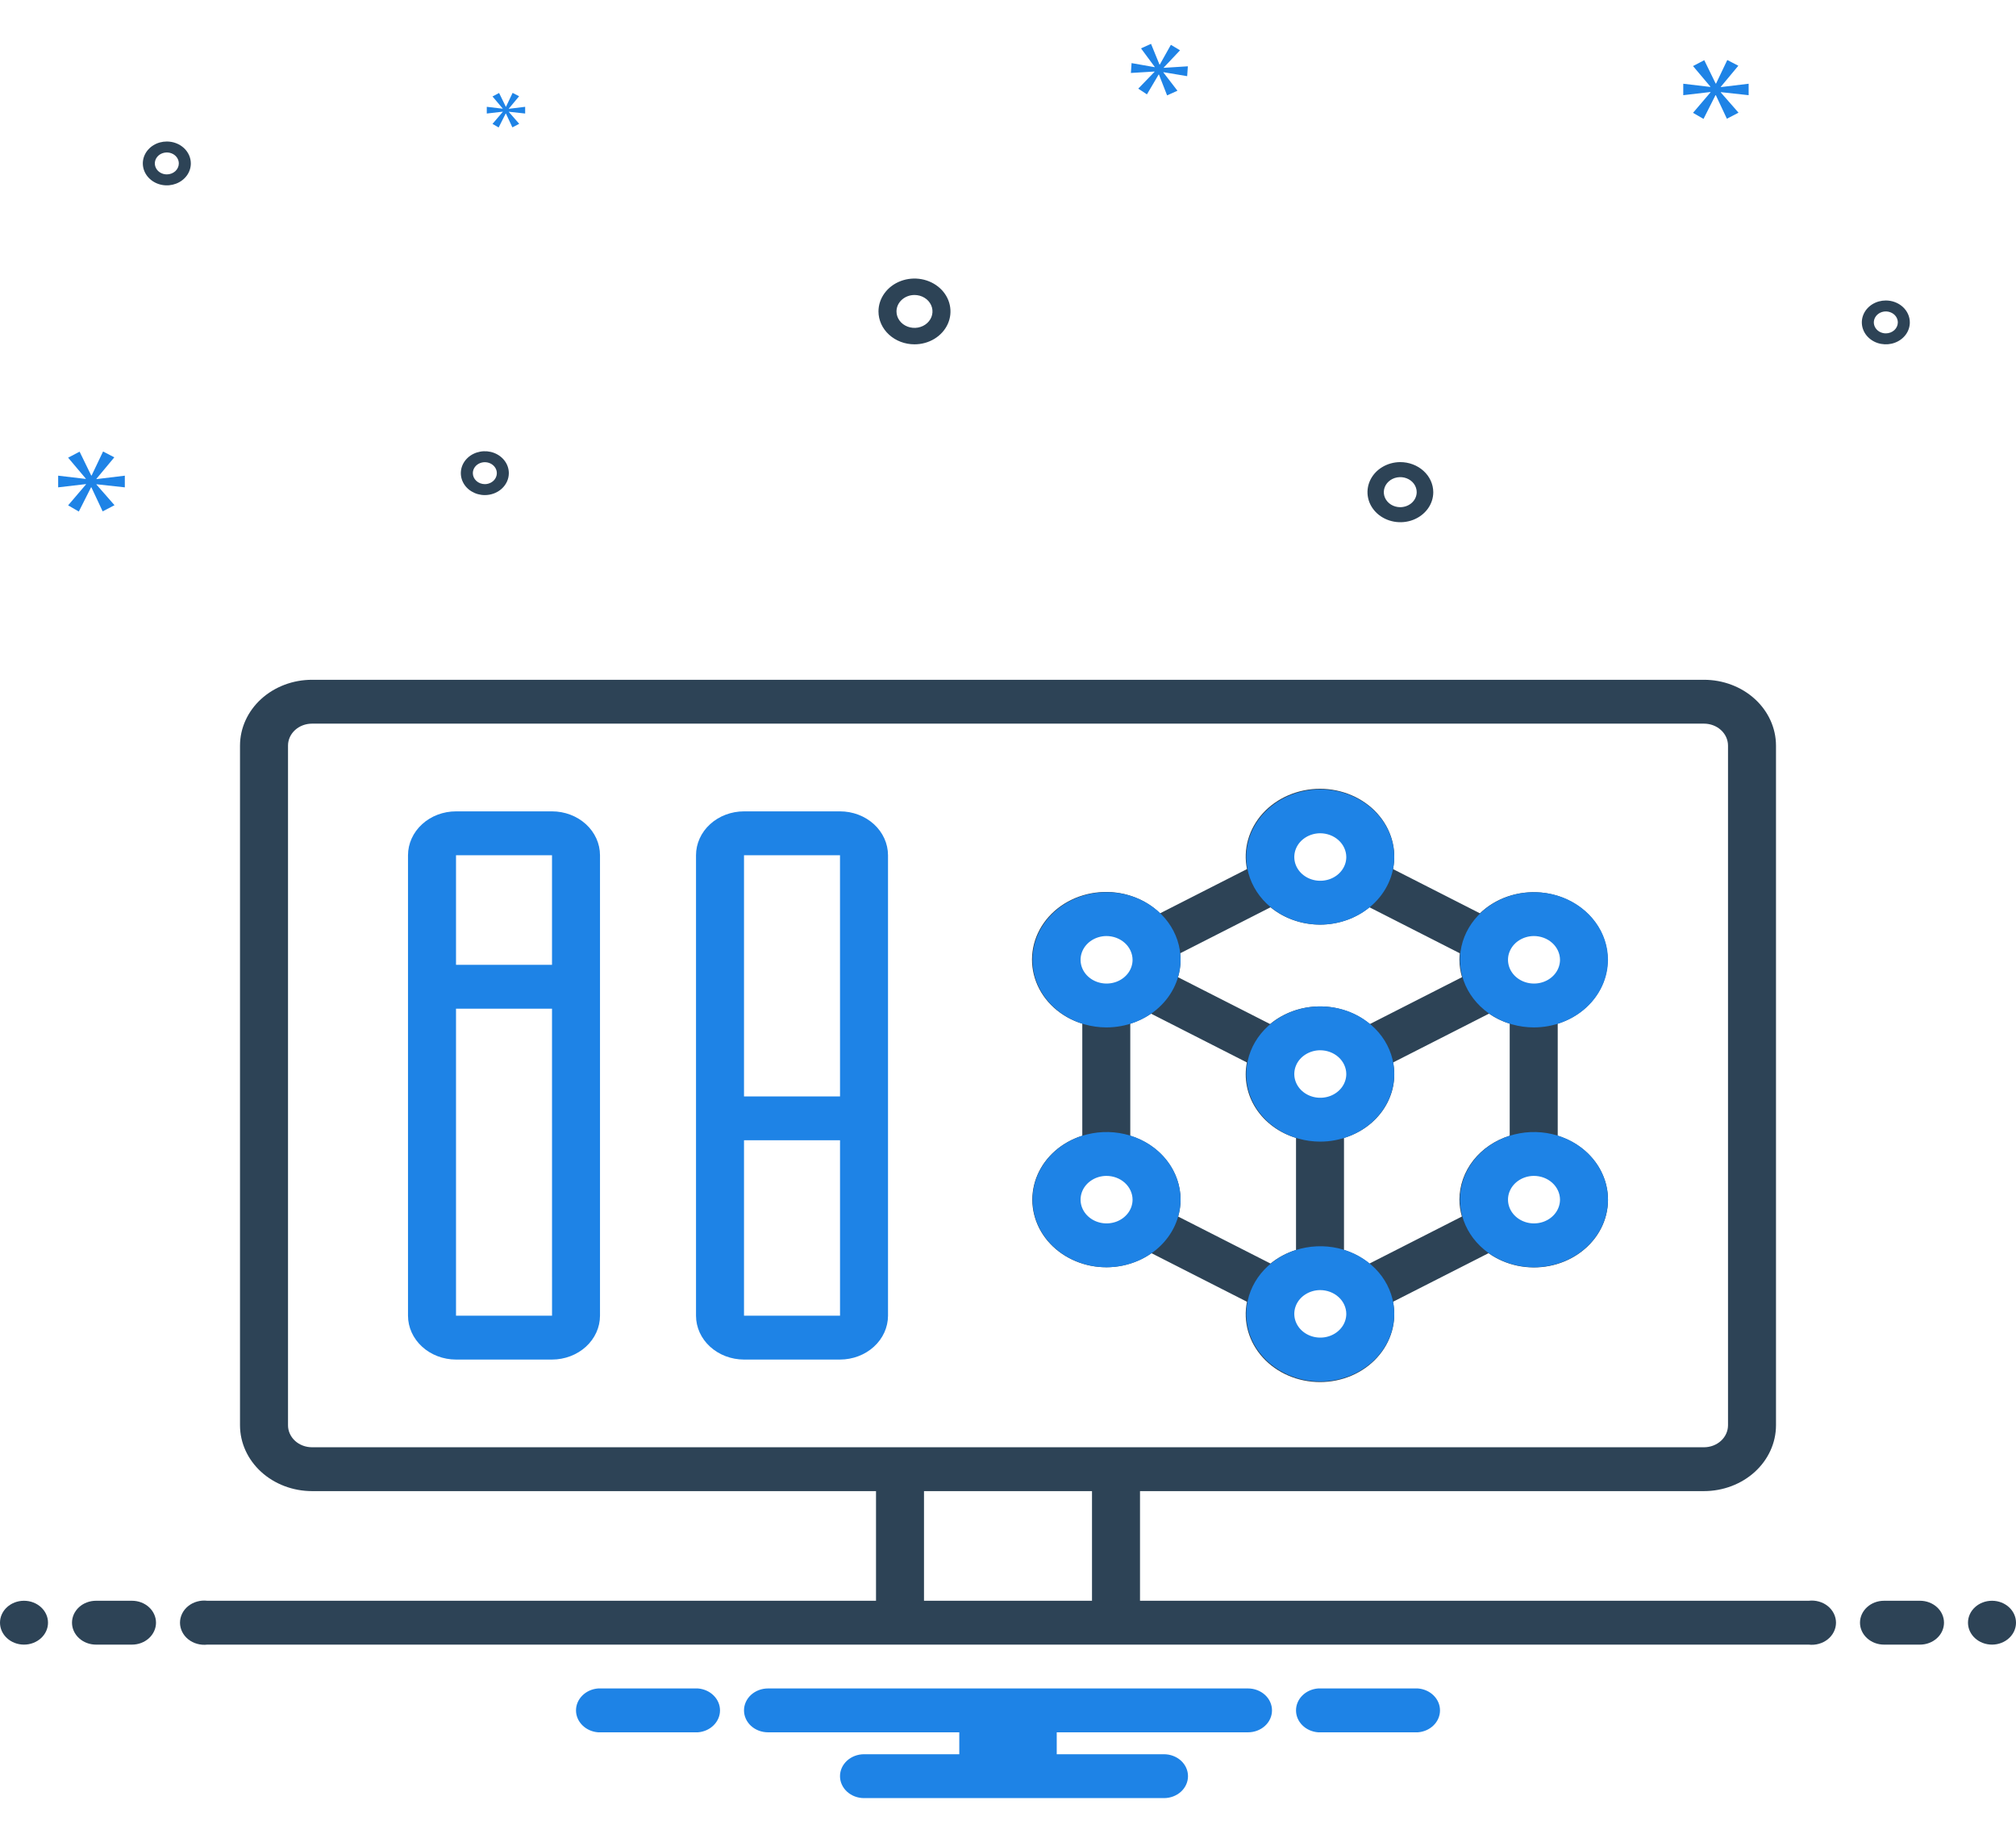 <svg width="81" height="74" viewBox="0 0 81 74" fill="none" xmlns="http://www.w3.org/2000/svg">
<path d="M72.669 64.31H45.804V59.905H68.464C69.231 59.904 69.967 59.625 70.509 59.13C71.051 58.634 71.356 57.963 71.357 57.262V29.952C71.356 29.252 71.051 28.58 70.509 28.084C69.967 27.589 69.231 27.31 68.464 27.31H12.536C11.769 27.31 11.034 27.589 10.491 28.084C9.949 28.58 9.644 29.252 9.643 29.952V57.262C9.644 57.963 9.949 58.634 10.491 59.13C11.034 59.625 11.769 59.904 12.536 59.905H35.197V64.31H8.331C8.194 64.293 8.054 64.304 7.922 64.341C7.79 64.377 7.667 64.439 7.563 64.523C7.459 64.606 7.376 64.709 7.319 64.824C7.262 64.939 7.232 65.064 7.232 65.191C7.232 65.317 7.262 65.442 7.319 65.557C7.376 65.672 7.459 65.775 7.563 65.858C7.667 65.942 7.79 66.004 7.922 66.04C8.054 66.077 8.194 66.088 8.331 66.072H72.669C72.806 66.088 72.946 66.077 73.078 66.04C73.211 66.004 73.333 65.942 73.437 65.858C73.541 65.775 73.624 65.672 73.681 65.557C73.738 65.442 73.768 65.317 73.768 65.191C73.768 65.064 73.738 64.939 73.681 64.824C73.624 64.709 73.541 64.606 73.437 64.523C73.333 64.439 73.211 64.377 73.078 64.341C72.946 64.304 72.806 64.293 72.669 64.31ZM12.536 58.143C12.28 58.143 12.035 58.05 11.854 57.885C11.674 57.719 11.572 57.495 11.572 57.262V29.952C11.572 29.719 11.674 29.495 11.854 29.33C12.035 29.165 12.28 29.072 12.536 29.072H68.464C68.72 29.072 68.965 29.165 69.146 29.33C69.327 29.495 69.428 29.719 69.429 29.952V57.262C69.428 57.495 69.327 57.719 69.146 57.885C68.965 58.05 68.72 58.143 68.464 58.143H12.536ZM37.125 64.31V59.905H43.875V64.31H37.125Z" fill="#2D4356"/>
<path d="M62.587 45.627V41.127C63.013 40.994 63.4 40.773 63.719 40.482C64.038 40.191 64.281 39.838 64.429 39.449C64.576 39.06 64.625 38.645 64.572 38.237C64.518 37.828 64.364 37.435 64.12 37.089C63.876 36.743 63.549 36.452 63.164 36.238C62.778 36.024 62.345 35.893 61.896 35.855C61.448 35.817 60.995 35.872 60.573 36.017C60.151 36.162 59.771 36.393 59.461 36.692L55.97 34.915C56.05 34.522 56.035 34.117 55.924 33.729C55.814 33.342 55.611 32.981 55.331 32.673C55.051 32.365 54.7 32.118 54.304 31.948C53.907 31.778 53.474 31.689 53.036 31.689C52.598 31.689 52.165 31.778 51.768 31.948C51.371 32.118 51.02 32.365 50.74 32.673C50.46 32.981 50.258 33.342 50.147 33.729C50.037 34.117 50.021 34.522 50.102 34.915L46.61 36.692C46.301 36.39 45.92 36.158 45.497 36.011C45.075 35.864 44.621 35.807 44.17 35.845C43.72 35.882 43.285 36.013 42.898 36.227C42.511 36.442 42.183 36.733 41.938 37.081C41.693 37.428 41.538 37.822 41.485 38.233C41.432 38.643 41.482 39.059 41.631 39.449C41.78 39.839 42.024 40.193 42.346 40.484C42.667 40.775 43.056 40.995 43.485 41.127V45.627C43.077 45.755 42.704 45.962 42.393 46.235C42.082 46.507 41.839 46.839 41.682 47.205C41.524 47.572 41.456 47.966 41.482 48.359C41.508 48.752 41.628 49.136 41.832 49.483C42.036 49.83 42.321 50.132 42.666 50.368C43.011 50.604 43.408 50.769 43.83 50.852C44.251 50.934 44.688 50.931 45.108 50.844C45.529 50.756 45.923 50.587 46.265 50.346L50.102 52.298C50.021 52.692 50.037 53.097 50.147 53.484C50.258 53.872 50.46 54.232 50.74 54.54C51.02 54.848 51.371 55.096 51.768 55.266C52.165 55.436 52.598 55.524 53.036 55.524C53.474 55.524 53.907 55.436 54.304 55.266C54.7 55.096 55.051 54.848 55.331 54.54C55.611 54.232 55.814 53.872 55.924 53.484C56.035 53.097 56.05 52.692 55.97 52.298L59.807 50.346C60.148 50.589 60.544 50.76 60.965 50.849C61.386 50.938 61.824 50.941 62.247 50.86C62.67 50.778 63.069 50.613 63.415 50.376C63.761 50.139 64.047 49.837 64.252 49.489C64.457 49.141 64.576 48.756 64.602 48.362C64.628 47.967 64.559 47.572 64.4 47.205C64.242 46.837 63.997 46.506 63.684 46.233C63.371 45.961 62.996 45.754 62.587 45.627L62.587 45.627ZM61.623 36.724C62.019 36.726 62.407 36.836 62.736 37.039C63.064 37.242 63.32 37.529 63.47 37.864C63.621 38.2 63.659 38.569 63.58 38.924C63.501 39.279 63.309 39.605 63.028 39.861C62.746 40.117 62.388 40.291 61.999 40.36C61.609 40.43 61.206 40.393 60.84 40.254C60.473 40.115 60.16 39.88 59.94 39.578C59.72 39.277 59.602 38.922 59.602 38.56C59.604 38.071 59.817 37.604 60.196 37.26C60.575 36.916 61.088 36.723 61.623 36.724ZM53.036 32.595C53.433 32.597 53.82 32.706 54.149 32.909C54.478 33.112 54.733 33.4 54.884 33.735C55.034 34.071 55.072 34.439 54.993 34.795C54.914 35.15 54.722 35.476 54.441 35.732C54.159 35.987 53.801 36.161 53.412 36.231C53.023 36.301 52.619 36.264 52.253 36.125C51.886 35.986 51.573 35.75 51.353 35.449C51.133 35.147 51.015 34.793 51.015 34.43C51.017 33.942 51.231 33.474 51.61 33.13C51.989 32.786 52.502 32.593 53.036 32.595ZM47.419 38.297L51.048 36.45C51.594 36.898 52.302 37.146 53.036 37.146C53.77 37.146 54.478 36.898 55.024 36.45L58.653 38.297C58.643 38.383 58.638 38.471 58.638 38.56C58.639 38.795 58.674 39.03 58.741 39.258L55.04 41.141C54.492 40.685 53.777 40.432 53.036 40.432C52.294 40.432 51.579 40.685 51.031 41.141L47.33 39.258C47.398 39.03 47.433 38.795 47.434 38.56C47.434 38.471 47.428 38.383 47.419 38.297ZM55.056 43.148C55.059 43.513 54.942 43.871 54.721 44.176C54.501 44.481 54.186 44.719 53.817 44.861C53.448 45.002 53.041 45.04 52.649 44.97C52.256 44.9 51.895 44.725 51.611 44.467C51.328 44.21 51.134 43.881 51.055 43.522C50.976 43.164 51.016 42.792 51.168 42.454C51.321 42.117 51.58 41.828 51.912 41.624C52.245 41.421 52.636 41.313 53.036 41.313C53.57 41.311 54.083 41.504 54.462 41.848C54.841 42.192 55.055 42.66 55.056 43.148L55.056 43.148ZM42.429 38.56C42.426 38.194 42.543 37.836 42.764 37.531C42.984 37.226 43.299 36.988 43.668 36.847C44.037 36.705 44.444 36.667 44.836 36.737C45.229 36.807 45.59 36.982 45.874 37.24C46.157 37.498 46.351 37.827 46.43 38.185C46.509 38.543 46.469 38.915 46.317 39.253C46.164 39.591 45.905 39.88 45.573 40.083C45.24 40.286 44.849 40.395 44.449 40.395C43.915 40.396 43.402 40.204 43.023 39.859C42.644 39.515 42.43 39.048 42.429 38.56ZM44.449 50.03C44.052 50.028 43.665 49.919 43.336 49.716C43.007 49.513 42.752 49.226 42.601 48.89C42.451 48.555 42.413 48.186 42.492 47.831C42.57 47.475 42.763 47.149 43.044 46.894C43.325 46.638 43.683 46.464 44.073 46.394C44.462 46.324 44.866 46.361 45.232 46.5C45.598 46.64 45.911 46.875 46.132 47.176C46.352 47.478 46.469 47.832 46.469 48.195C46.468 48.683 46.254 49.151 45.875 49.495C45.496 49.839 44.983 50.032 44.449 50.03V50.03ZM47.336 48.874C47.4 48.653 47.433 48.424 47.434 48.195C47.432 47.628 47.236 47.076 46.874 46.615C46.512 46.155 46.001 45.809 45.413 45.627V41.127C45.713 41.034 45.994 40.897 46.247 40.723L46.461 40.832L50.098 42.683C49.972 43.321 50.102 43.979 50.465 44.536C50.827 45.093 51.398 45.512 52.072 45.716V50.215C51.694 50.334 51.345 50.52 51.048 50.763L47.336 48.874ZM53.036 54.619C52.639 54.617 52.252 54.507 51.923 54.304C51.594 54.101 51.338 53.814 51.188 53.478C51.038 53.143 50.999 52.774 51.078 52.419C51.157 52.063 51.349 51.737 51.631 51.482C51.912 51.226 52.27 51.052 52.66 50.983C53.049 50.913 53.452 50.949 53.819 51.089C54.185 51.228 54.498 51.463 54.718 51.765C54.939 52.066 55.056 52.421 55.056 52.783C55.055 53.271 54.841 53.739 54.462 54.083C54.083 54.427 53.57 54.62 53.036 54.619ZM58.736 48.874L55.024 50.763C54.726 50.52 54.378 50.334 54 50.215V45.716C54.674 45.512 55.245 45.093 55.607 44.536C55.97 43.979 56.1 43.321 55.974 42.683L59.611 40.832L59.825 40.723C60.078 40.897 60.359 41.034 60.658 41.127V45.627C60.071 45.809 59.56 46.155 59.197 46.615C58.835 47.076 58.64 47.628 58.638 48.195C58.639 48.424 58.672 48.652 58.736 48.874ZM61.623 50.03C61.226 50.028 60.838 49.919 60.51 49.716C60.181 49.513 59.925 49.226 59.775 48.89C59.624 48.555 59.586 48.186 59.665 47.831C59.744 47.475 59.936 47.149 60.218 46.894C60.499 46.638 60.857 46.464 61.246 46.394C61.636 46.324 62.039 46.361 62.405 46.5C62.772 46.64 63.085 46.875 63.305 47.176C63.525 47.478 63.643 47.832 63.643 48.195C63.641 48.683 63.428 49.151 63.049 49.495C62.67 49.839 62.157 50.032 61.623 50.03Z" fill="#2D4356"/>
<path d="M22.179 32.596H18.322C17.81 32.596 17.32 32.782 16.959 33.112C16.597 33.443 16.394 33.891 16.393 34.358V52.858C16.394 53.325 16.597 53.773 16.959 54.103C17.32 54.433 17.81 54.619 18.322 54.62H22.179C22.69 54.619 23.18 54.433 23.542 54.103C23.903 53.773 24.107 53.325 24.107 52.858V34.358C24.107 33.891 23.903 33.443 23.542 33.112C23.18 32.782 22.69 32.596 22.179 32.596ZM18.322 34.358H22.179L22.179 38.762H18.322V34.358ZM18.322 52.858V40.524H22.179L22.18 52.858H18.322ZM33.75 32.596H29.893C29.382 32.596 28.892 32.782 28.53 33.112C28.168 33.443 27.965 33.891 27.965 34.358V52.858C27.965 53.325 28.168 53.773 28.53 54.103C28.892 54.433 29.382 54.619 29.893 54.62H33.75C34.261 54.619 34.752 54.433 35.113 54.103C35.475 53.773 35.678 53.325 35.679 52.858V34.358C35.678 33.891 35.475 33.443 35.113 33.112C34.752 32.782 34.261 32.596 33.75 32.596ZM29.893 34.358H33.75L33.751 44.048H29.893V34.358ZM29.893 52.858V45.81H33.751L33.751 52.858H29.893Z" fill="#1E83E6"/>
<path d="M0.964 66.072C1.497 66.072 1.929 65.677 1.929 65.191C1.929 64.704 1.497 64.31 0.964 64.31C0.432 64.31 0 64.704 0 65.191C0 65.677 0.432 66.072 0.964 66.072Z" fill="#2D4356"/>
<path d="M5.304 64.31H3.857C3.602 64.31 3.356 64.402 3.175 64.568C2.995 64.733 2.893 64.957 2.893 65.191C2.893 65.424 2.995 65.648 3.175 65.813C3.356 65.979 3.602 66.072 3.857 66.072H5.304C5.56 66.072 5.805 65.979 5.986 65.813C6.166 65.648 6.268 65.424 6.268 65.191C6.268 64.957 6.166 64.733 5.986 64.568C5.805 64.402 5.56 64.31 5.304 64.31ZM77.143 64.31H75.697C75.441 64.31 75.196 64.402 75.015 64.568C74.834 64.733 74.732 64.957 74.732 65.191C74.732 65.424 74.834 65.648 75.015 65.813C75.196 65.979 75.441 66.072 75.697 66.072H77.143C77.399 66.072 77.644 65.979 77.825 65.813C78.006 65.648 78.107 65.424 78.107 65.191C78.107 64.957 78.006 64.733 77.825 64.568C77.644 64.402 77.399 64.31 77.143 64.31Z" fill="#2D4356"/>
<path d="M80.036 66.072C80.568 66.072 81 65.677 81 65.191C81 64.704 80.568 64.31 80.036 64.31C79.503 64.31 79.071 64.704 79.071 65.191C79.071 65.677 79.503 66.072 80.036 66.072Z" fill="#2D4356"/>
<path d="M56.967 67.833H52.962C52.719 67.851 52.493 67.951 52.328 68.115C52.163 68.278 52.072 68.492 52.072 68.714C52.072 68.936 52.163 69.15 52.328 69.313C52.493 69.477 52.719 69.577 52.962 69.595H56.967C57.21 69.577 57.436 69.477 57.601 69.313C57.766 69.15 57.857 68.936 57.857 68.714C57.857 68.492 57.766 68.278 57.601 68.115C57.436 67.951 57.21 67.851 56.967 67.833ZM28.039 67.833H24.033C23.791 67.851 23.565 67.951 23.4 68.115C23.235 68.278 23.143 68.492 23.143 68.714C23.143 68.936 23.235 69.15 23.4 69.313C23.565 69.477 23.791 69.577 24.033 69.595H28.039C28.281 69.577 28.507 69.477 28.672 69.313C28.837 69.15 28.929 68.936 28.929 68.714C28.929 68.492 28.837 68.278 28.672 68.115C28.507 67.951 28.281 67.851 28.039 67.833ZM50.143 67.833H30.857C30.602 67.833 30.356 67.926 30.175 68.091C29.995 68.256 29.893 68.48 29.893 68.714C29.893 68.948 29.995 69.172 30.175 69.337C30.356 69.502 30.602 69.595 30.857 69.595H38.543V70.476H34.715C34.459 70.476 34.214 70.569 34.033 70.734C33.852 70.899 33.75 71.123 33.75 71.357C33.75 71.591 33.852 71.814 34.033 71.98C34.214 72.145 34.459 72.238 34.715 72.238H46.768C47.024 72.238 47.269 72.145 47.45 71.98C47.631 71.814 47.732 71.591 47.732 71.357C47.732 71.123 47.631 70.899 47.45 70.734C47.269 70.569 47.024 70.476 46.768 70.476H42.458V69.595H50.143C50.399 69.595 50.644 69.502 50.825 69.337C51.006 69.172 51.107 68.948 51.107 68.714C51.107 68.48 51.006 68.256 50.825 68.091C50.644 67.926 50.399 67.833 50.143 67.833Z" fill="#1E83E6"/>
<path d="M36.743 13.833C37.029 13.833 37.309 13.756 37.546 13.611C37.784 13.466 37.97 13.259 38.079 13.018C38.189 12.776 38.217 12.511 38.161 12.254C38.106 11.998 37.968 11.762 37.766 11.578C37.563 11.393 37.306 11.267 37.025 11.216C36.744 11.165 36.454 11.191 36.189 11.291C35.925 11.391 35.699 11.56 35.54 11.778C35.381 11.995 35.296 12.251 35.296 12.512C35.297 12.862 35.449 13.198 35.721 13.446C35.992 13.694 36.359 13.833 36.743 13.833ZM36.743 11.851C36.886 11.851 37.026 11.89 37.145 11.963C37.264 12.035 37.356 12.138 37.411 12.259C37.466 12.38 37.48 12.513 37.452 12.641C37.424 12.769 37.355 12.887 37.254 12.979C37.153 13.072 37.024 13.134 36.884 13.16C36.744 13.185 36.598 13.172 36.466 13.122C36.334 13.072 36.221 12.988 36.142 12.879C36.062 12.77 36.02 12.643 36.02 12.512C36.02 12.337 36.096 12.169 36.232 12.045C36.367 11.921 36.551 11.851 36.743 11.851ZM6.703 5.685C6.512 5.685 6.326 5.736 6.167 5.833C6.009 5.93 5.885 6.067 5.812 6.228C5.739 6.389 5.72 6.566 5.757 6.737C5.795 6.908 5.886 7.065 6.021 7.188C6.156 7.312 6.328 7.396 6.515 7.43C6.702 7.464 6.896 7.446 7.072 7.379C7.248 7.313 7.399 7.2 7.505 7.055C7.611 6.91 7.667 6.74 7.667 6.566C7.667 6.332 7.565 6.108 7.385 5.943C7.204 5.778 6.959 5.685 6.703 5.685ZM6.703 7.006C6.608 7.006 6.514 6.98 6.435 6.932C6.356 6.883 6.294 6.815 6.258 6.734C6.221 6.654 6.212 6.565 6.23 6.48C6.249 6.394 6.295 6.316 6.362 6.254C6.43 6.192 6.515 6.151 6.609 6.134C6.703 6.117 6.799 6.125 6.888 6.159C6.976 6.192 7.051 6.248 7.104 6.321C7.157 6.393 7.185 6.478 7.185 6.566C7.185 6.682 7.134 6.794 7.044 6.877C6.953 6.959 6.831 7.006 6.703 7.006ZM56.255 18.565C55.994 18.567 55.74 18.639 55.524 18.773C55.307 18.906 55.14 19.096 55.041 19.317C54.943 19.537 54.918 19.78 54.97 20.013C55.022 20.247 55.149 20.461 55.334 20.629C55.519 20.797 55.755 20.911 56.011 20.957C56.267 21.003 56.532 20.979 56.773 20.887C57.014 20.795 57.22 20.64 57.365 20.442C57.51 20.244 57.587 20.011 57.587 19.772C57.585 19.451 57.444 19.143 57.194 18.917C56.945 18.691 56.607 18.564 56.255 18.565ZM56.255 20.376C56.125 20.375 55.997 20.339 55.889 20.272C55.781 20.205 55.697 20.11 55.648 20C55.599 19.89 55.587 19.768 55.613 19.652C55.639 19.535 55.702 19.428 55.795 19.344C55.887 19.26 56.005 19.203 56.133 19.18C56.261 19.157 56.394 19.169 56.514 19.215C56.635 19.261 56.738 19.338 56.81 19.437C56.882 19.536 56.921 19.653 56.921 19.772C56.92 19.933 56.85 20.087 56.725 20.2C56.6 20.313 56.431 20.376 56.255 20.376V20.376ZM75.77 12.072C75.579 12.072 75.393 12.123 75.234 12.22C75.076 12.317 74.952 12.454 74.879 12.615C74.806 12.776 74.787 12.953 74.824 13.124C74.862 13.295 74.953 13.452 75.088 13.575C75.223 13.699 75.395 13.783 75.582 13.816C75.769 13.85 75.963 13.833 76.139 13.766C76.315 13.7 76.466 13.587 76.572 13.442C76.678 13.297 76.734 13.127 76.734 12.952C76.734 12.719 76.632 12.495 76.452 12.33C76.271 12.165 76.026 12.072 75.77 12.072ZM75.77 13.393C75.675 13.393 75.582 13.367 75.502 13.319C75.423 13.27 75.361 13.201 75.325 13.121C75.288 13.04 75.278 12.952 75.297 12.867C75.316 12.781 75.362 12.703 75.429 12.641C75.496 12.579 75.582 12.537 75.676 12.52C75.769 12.503 75.866 12.512 75.954 12.546C76.043 12.579 76.118 12.635 76.171 12.708C76.224 12.78 76.252 12.865 76.252 12.952C76.252 13.069 76.201 13.181 76.111 13.264C76.02 13.346 75.898 13.393 75.77 13.393ZM20.444 19.009C20.444 18.835 20.388 18.664 20.282 18.52C20.176 18.375 20.025 18.262 19.849 18.195C19.673 18.128 19.479 18.111 19.292 18.145C19.105 18.179 18.933 18.263 18.798 18.386C18.663 18.509 18.571 18.666 18.534 18.837C18.497 19.008 18.516 19.185 18.589 19.346C18.662 19.507 18.785 19.645 18.944 19.741C19.103 19.838 19.289 19.89 19.48 19.89C19.735 19.89 19.981 19.797 20.161 19.632C20.342 19.466 20.444 19.242 20.444 19.009ZM18.998 19.009C18.998 18.922 19.026 18.837 19.079 18.764C19.132 18.692 19.207 18.635 19.295 18.602C19.383 18.569 19.48 18.56 19.574 18.577C19.667 18.594 19.753 18.636 19.821 18.698C19.888 18.759 19.934 18.838 19.953 18.923C19.971 19.009 19.962 19.097 19.925 19.177C19.889 19.258 19.827 19.327 19.748 19.375C19.668 19.424 19.575 19.45 19.48 19.45C19.352 19.449 19.229 19.403 19.139 19.32C19.049 19.238 18.998 19.126 18.998 19.009Z" fill="#2D4356"/>
<path d="M3.876 19.234L4.593 18.373L4.141 18.139L3.681 19.103H3.665L3.198 18.145L2.737 18.387L3.446 19.227V19.241L2.337 19.11V19.579L3.454 19.448V19.462L2.737 20.302L3.167 20.551L3.658 19.579H3.672L4.125 20.544L4.601 20.296L3.876 19.468V19.455L5.015 19.579V19.11L3.876 19.248V19.234Z" fill="#1E83E6"/>
<path d="M20.201 4.493L19.788 4.978L20.035 5.121L20.318 4.561H20.327L20.587 5.117L20.861 4.974L20.444 4.497V4.489L21.1 4.561V4.291L20.444 4.371V4.363L20.857 3.867L20.596 3.731L20.331 4.287H20.322L20.053 3.735L19.788 3.875L20.197 4.359V4.367L19.558 4.291V4.561L20.201 4.486V4.493Z" fill="#1E83E6"/>
<path d="M70.258 3.824V3.364L69.14 3.499V3.486L69.844 2.641L69.4 2.411L68.949 3.357H68.933L68.475 2.418L68.023 2.654L68.719 3.479V3.493L67.631 3.364V3.824L68.726 3.696V3.709L68.023 4.533L68.445 4.777L68.926 3.824H68.94L69.384 4.77L69.851 4.527L69.14 3.715V3.702L70.258 3.824Z" fill="#1E83E6"/>
<path d="M46.757 2.714L47.412 2.021L47.044 1.801L46.599 2.594L46.586 2.593L46.247 1.762L45.844 1.943L46.395 2.688L46.394 2.699L45.465 2.535L45.438 2.931L46.388 2.874L46.387 2.886L45.733 3.561L46.082 3.791L46.553 2.994L46.565 2.995L46.892 3.832L47.308 3.645L46.744 2.912L46.745 2.9L47.699 3.06L47.726 2.664L46.757 2.725L46.757 2.714Z" fill="#1E83E6"/>
<path d="M53.036 45.864C52.448 45.862 51.874 45.701 51.387 45.401C50.9 45.102 50.52 44.677 50.297 44.18C50.074 43.684 50.017 43.138 50.133 42.612C50.249 42.086 50.533 41.602 50.949 41.224C51.365 40.845 51.895 40.587 52.471 40.483C53.048 40.379 53.645 40.434 54.188 40.639C54.73 40.845 55.194 41.194 55.52 41.64C55.846 42.086 56.02 42.611 56.02 43.148C56.018 43.869 55.702 44.56 55.143 45.07C54.583 45.579 53.825 45.865 53.036 45.864ZM53.036 42.194C52.83 42.196 52.629 42.254 52.459 42.36C52.288 42.466 52.156 42.615 52.079 42.79C52.002 42.965 51.983 43.156 52.024 43.341C52.066 43.525 52.166 43.694 52.313 43.827C52.459 43.959 52.645 44.049 52.848 44.085C53.05 44.121 53.26 44.101 53.45 44.029C53.64 43.956 53.802 43.834 53.917 43.677C54.031 43.52 54.092 43.336 54.092 43.148C54.09 42.893 53.978 42.65 53.78 42.471C53.582 42.292 53.314 42.193 53.036 42.194ZM53.036 55.5C52.448 55.498 51.874 55.337 51.387 55.037C50.9 54.737 50.52 54.312 50.297 53.816C50.074 53.319 50.017 52.773 50.133 52.247C50.249 51.721 50.533 51.238 50.949 50.859C51.365 50.48 51.895 50.223 52.471 50.119C53.048 50.015 53.645 50.069 54.188 50.275C54.73 50.481 55.194 50.829 55.52 51.275C55.846 51.722 56.02 52.246 56.02 52.783C56.018 53.505 55.702 54.196 55.143 54.705C54.583 55.214 53.825 55.5 53.036 55.5ZM53.036 51.829C52.83 51.831 52.629 51.889 52.459 51.995C52.288 52.101 52.156 52.251 52.079 52.425C52.002 52.6 51.983 52.792 52.024 52.976C52.066 53.16 52.166 53.33 52.313 53.462C52.459 53.594 52.645 53.684 52.848 53.72C53.05 53.756 53.26 53.737 53.45 53.664C53.64 53.592 53.802 53.469 53.917 53.312C54.031 53.156 54.092 52.971 54.092 52.783C54.09 52.529 53.978 52.285 53.78 52.107C53.582 51.928 53.314 51.828 53.036 51.829ZM61.623 41.276C61.035 41.274 60.461 41.113 59.974 40.813C59.486 40.513 59.107 40.088 58.884 39.592C58.661 39.095 58.603 38.549 58.719 38.023C58.835 37.497 59.12 37.014 59.536 36.635C59.952 36.256 60.482 35.999 61.058 35.895C61.635 35.791 62.232 35.845 62.775 36.051C63.317 36.257 63.781 36.605 64.107 37.052C64.433 37.498 64.607 38.023 64.607 38.56C64.605 39.281 64.289 39.972 63.73 40.482C63.17 40.991 62.412 41.276 61.623 41.276ZM61.623 37.605C61.416 37.607 61.216 37.665 61.045 37.771C60.875 37.877 60.743 38.027 60.666 38.202C60.588 38.376 60.569 38.568 60.611 38.752C60.652 38.937 60.753 39.106 60.899 39.238C61.046 39.37 61.232 39.46 61.434 39.496C61.636 39.532 61.846 39.513 62.036 39.44C62.226 39.368 62.389 39.245 62.503 39.089C62.617 38.932 62.678 38.748 62.679 38.56C62.677 38.305 62.565 38.062 62.367 37.883C62.169 37.704 61.901 37.604 61.623 37.605ZM61.623 50.911C61.035 50.909 60.461 50.748 59.974 50.448C59.486 50.148 59.107 49.724 58.884 49.227C58.661 48.731 58.603 48.185 58.719 47.658C58.835 47.132 59.12 46.649 59.536 46.27C59.952 45.892 60.482 45.634 61.058 45.53C61.635 45.426 62.232 45.481 62.775 45.687C63.317 45.892 63.781 46.241 64.107 46.687C64.433 47.134 64.607 47.658 64.607 48.195C64.605 48.917 64.289 49.608 63.73 50.117C63.17 50.626 62.412 50.912 61.623 50.911ZM61.623 47.241C61.416 47.243 61.216 47.3 61.045 47.407C60.875 47.513 60.743 47.662 60.666 47.837C60.588 48.011 60.569 48.203 60.611 48.388C60.652 48.572 60.753 48.741 60.899 48.873C61.046 49.006 61.232 49.096 61.434 49.132C61.636 49.168 61.846 49.148 62.036 49.076C62.226 49.003 62.389 48.881 62.503 48.724C62.617 48.568 62.678 48.383 62.679 48.195C62.677 47.941 62.565 47.697 62.367 47.518C62.169 47.339 61.901 47.24 61.623 47.241ZM44.449 50.911C43.861 50.909 43.288 50.748 42.8 50.448C42.313 50.148 41.934 49.724 41.71 49.227C41.487 48.731 41.43 48.185 41.546 47.658C41.662 47.132 41.946 46.649 42.362 46.27C42.779 45.892 43.308 45.634 43.885 45.53C44.461 45.426 45.059 45.481 45.601 45.687C46.144 45.892 46.607 46.241 46.934 46.687C47.26 47.134 47.434 47.658 47.434 48.195C47.431 48.917 47.116 49.608 46.556 50.117C45.996 50.626 45.239 50.912 44.449 50.911ZM44.449 47.241C44.243 47.243 44.042 47.3 43.872 47.407C43.702 47.513 43.569 47.662 43.492 47.837C43.415 48.011 43.396 48.203 43.437 48.388C43.479 48.572 43.579 48.741 43.726 48.873C43.872 49.006 44.058 49.096 44.261 49.132C44.463 49.168 44.672 49.148 44.863 49.076C45.053 49.003 45.215 48.881 45.33 48.724C45.444 48.568 45.505 48.383 45.505 48.195C45.503 47.941 45.391 47.697 45.193 47.518C44.995 47.339 44.727 47.24 44.449 47.241ZM44.449 41.276C43.861 41.274 43.288 41.113 42.8 40.813C42.313 40.513 41.934 40.088 41.71 39.592C41.487 39.095 41.43 38.549 41.546 38.023C41.662 37.497 41.946 37.014 42.362 36.635C42.779 36.256 43.308 35.999 43.885 35.895C44.461 35.791 45.059 35.845 45.601 36.051C46.144 36.257 46.607 36.605 46.934 37.052C47.26 37.498 47.434 38.023 47.434 38.56C47.431 39.281 47.116 39.972 46.556 40.482C45.996 40.991 45.239 41.276 44.449 41.276ZM44.449 37.605C44.243 37.607 44.042 37.665 43.872 37.771C43.702 37.877 43.569 38.027 43.492 38.202C43.415 38.376 43.396 38.568 43.437 38.752C43.479 38.937 43.579 39.106 43.726 39.238C43.872 39.37 44.058 39.46 44.261 39.496C44.463 39.532 44.672 39.513 44.863 39.44C45.053 39.368 45.215 39.245 45.33 39.089C45.444 38.932 45.505 38.748 45.505 38.56C45.503 38.305 45.391 38.062 45.193 37.883C44.995 37.704 44.727 37.604 44.449 37.605ZM53.036 37.146C52.448 37.144 51.874 36.983 51.387 36.683C50.9 36.384 50.52 35.959 50.297 35.462C50.074 34.966 50.017 34.42 50.133 33.894C50.249 33.367 50.533 32.884 50.949 32.506C51.365 32.127 51.895 31.869 52.472 31.765C53.048 31.661 53.645 31.716 54.188 31.922C54.73 32.128 55.194 32.476 55.52 32.922C55.846 33.369 56.02 33.894 56.02 34.43C56.018 35.152 55.702 35.843 55.143 36.352C54.583 36.861 53.825 37.147 53.036 37.146ZM53.036 33.476C52.83 33.478 52.629 33.536 52.459 33.642C52.288 33.748 52.156 33.898 52.079 34.072C52.002 34.247 51.983 34.438 52.024 34.623C52.066 34.807 52.166 34.976 52.312 35.108C52.459 35.241 52.645 35.331 52.847 35.367C53.05 35.403 53.259 35.383 53.449 35.311C53.64 35.238 53.802 35.116 53.916 34.959C54.031 34.803 54.092 34.619 54.092 34.43C54.09 34.176 53.978 33.932 53.78 33.754C53.582 33.575 53.314 33.475 53.036 33.476Z" fill="#1E83E6"/>
</svg>
